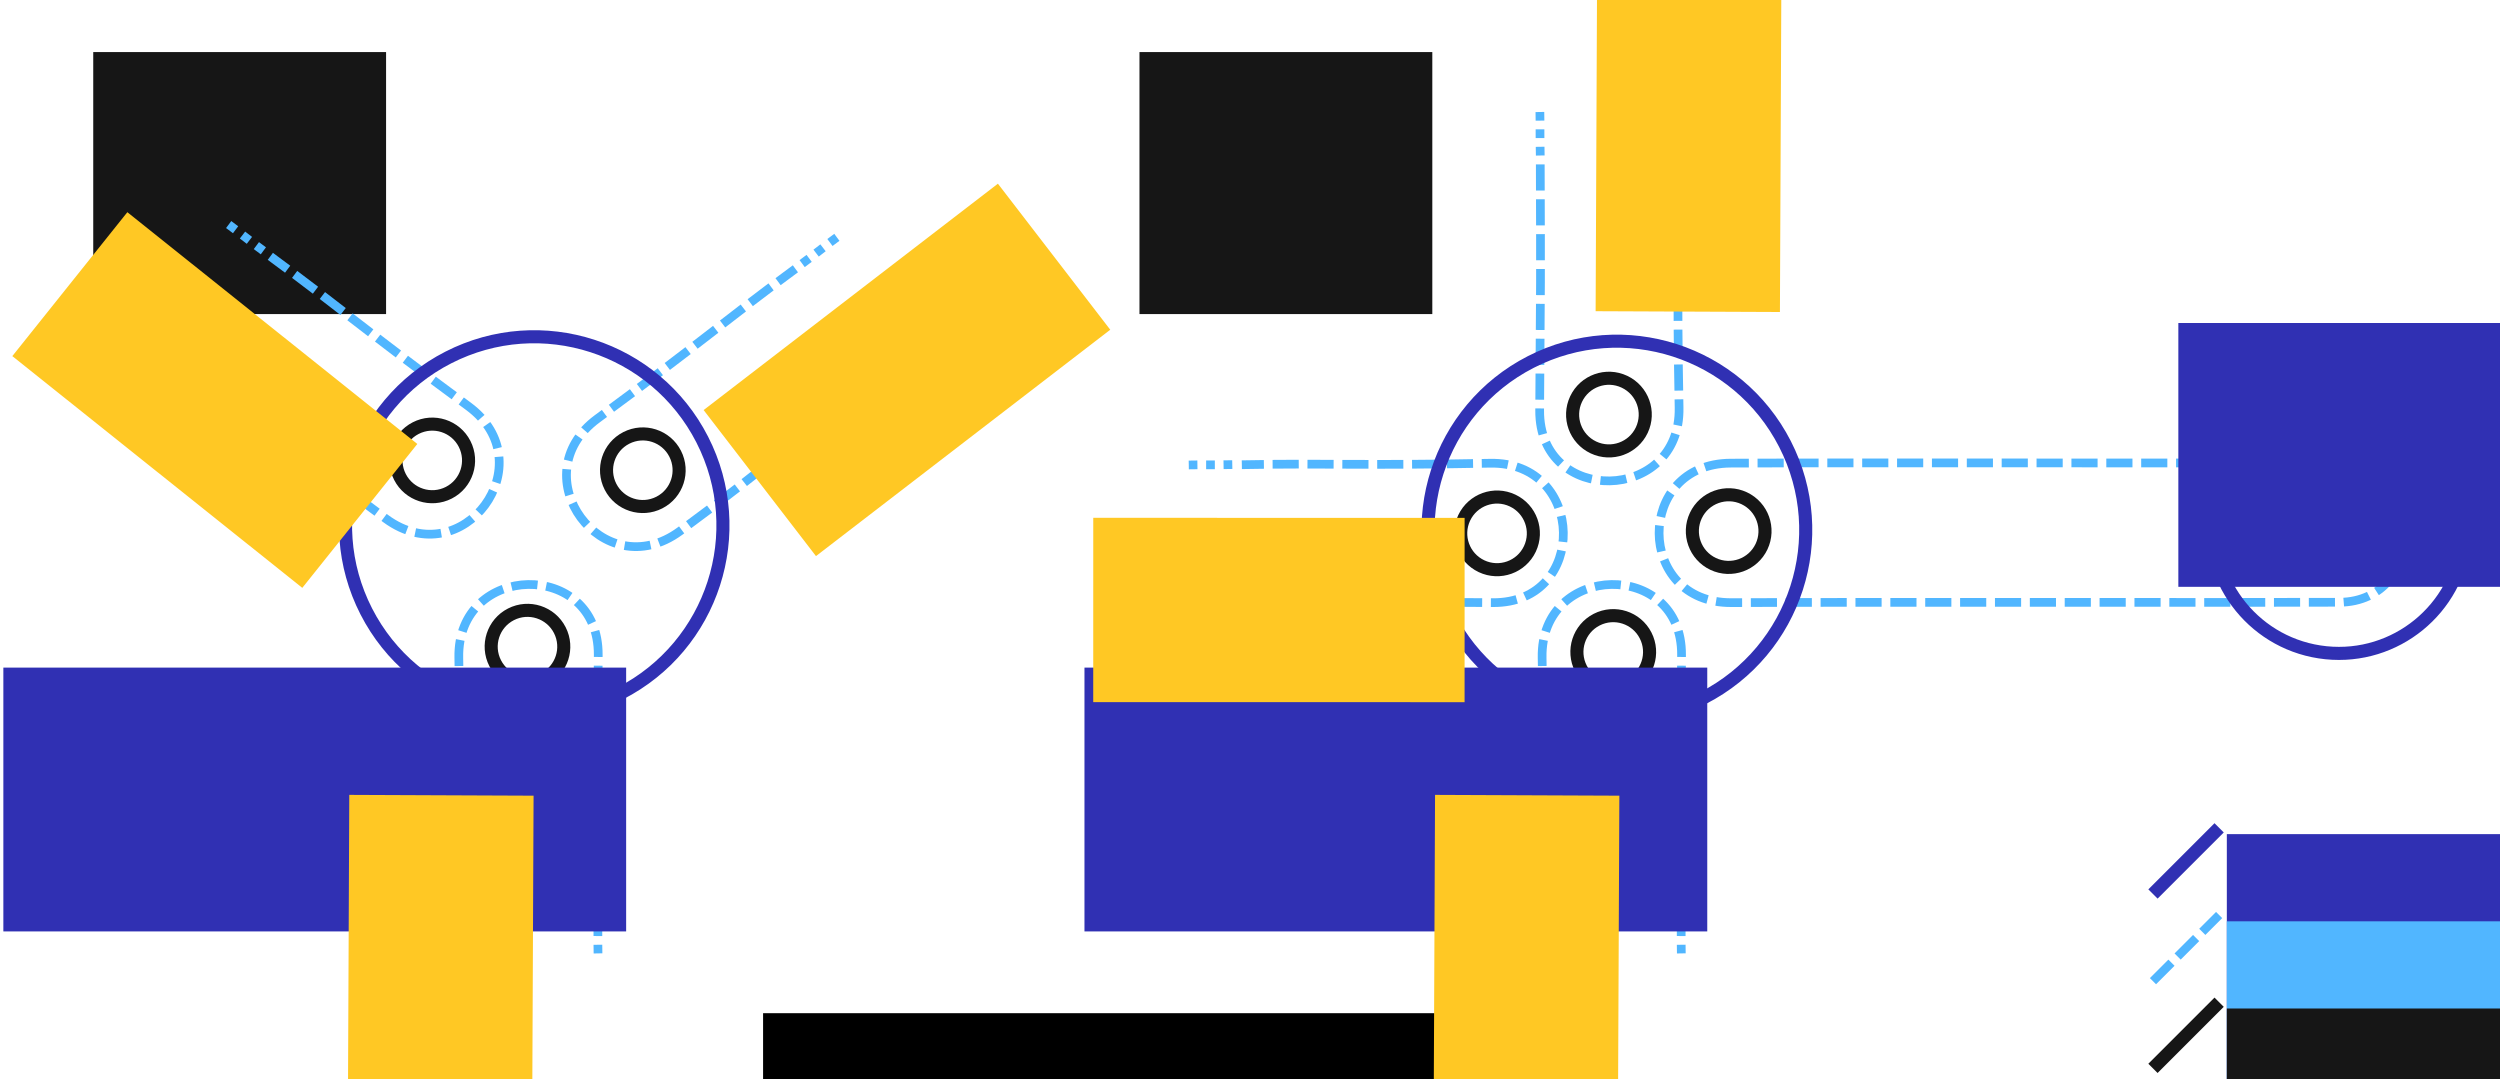 <?xml version="1.0" encoding="UTF-8" standalone="no"?>
<!-- Created with Inkscape (http://www.inkscape.org/) -->

<svg
   xmlns:dc="http://purl.org/dc/elements/1.1/"
   xmlns:cc="http://creativecommons.org/ns#"
   xmlns:rdf="http://www.w3.org/1999/02/22-rdf-syntax-ns#"
   xmlns:svg="http://www.w3.org/2000/svg"
   xmlns="http://www.w3.org/2000/svg"
   xmlns:xlink="http://www.w3.org/1999/xlink"
   xmlns:sodipodi="http://sodipodi.sourceforge.net/DTD/sodipodi-0.dtd"
   xmlns:inkscape="http://www.inkscape.org/namespaces/inkscape"
   width="286.742"
   height="123.788"
   id="svg2"
   version="1.1"
   inkscape:version="0.48.4 r9939"
   sodipodi:docname="add_new_node_node.svg"
   inkscape:export-filename="/home/lucas/Dropbox/HITS/genesis/doc/img/add_new_node_node.png"
   inkscape:export-xdpi="201.76855"
   inkscape:export-ydpi="201.76855">
  <defs
     id="defs4">
    <linearGradient
       gradientTransform="translate(-180.06,391.952)"
       y2="47.948"
       x2="362.668"
       y1="169.715"
       x1="85.564"
       gradientUnits="userSpaceOnUse"
       id="linearGradient3851"
       xlink:href="#linearGradient3792"
       inkscape:collect="always" />
    <linearGradient
       id="linearGradient3792">
      <stop
         style="stop-color:#ffee6f;stop-opacity:1;"
         offset="0"
         id="stop3794" />
      <stop
         style="stop-color:#ffee6f;stop-opacity:0;"
         offset="1"
         id="stop3796" />
    </linearGradient>
    <linearGradient
       inkscape:collect="always"
       xlink:href="#linearGradient3792"
       id="linearGradient3798"
       x1="85.564"
       y1="169.715"
       x2="362.668"
       y2="47.948"
       gradientUnits="userSpaceOnUse" />
  </defs>
  <sodipodi:namedview
     id="base"
     pagecolor="#ffffff"
     bordercolor="#666666"
     borderopacity="1.0"
     inkscape:pageopacity="0.0"
     inkscape:pageshadow="2"
     inkscape:zoom="2.8"
     inkscape:cx="139.06136"
     inkscape:cy="68.917432"
     inkscape:document-units="px"
     inkscape:current-layer="layer9"
     showgrid="false"
     inkscape:snap-bbox="true"
     inkscape:bbox-paths="true"
     inkscape:bbox-nodes="true"
     inkscape:snap-bbox-edge-midpoints="true"
     inkscape:snap-bbox-midpoints="true"
     inkscape:window-width="1869"
     inkscape:window-height="1056"
     inkscape:window-x="51"
     inkscape:window-y="37"
     inkscape:window-maximized="1"
     fit-margin-top="0.5"
     fit-margin-left="0.5"
     fit-margin-right="0.5"
     fit-margin-bottom="0.5"
     inkscape:snap-global="true">
    <inkscape:grid
       type="xygrid"
       id="grid2985"
       empspacing="5"
       visible="true"
       enabled="true"
       snapvisiblegridlinesonly="true"
       originx="-293.052px"
       originy="-505.833px" />
  </sodipodi:namedview>
  <g
     inkscape:groupmode="layer"
     id="layer4"
     inkscape:label="colors"
     style="display:none"
     transform="translate(-293.052,-422.742)">
    <g
       transform="matrix(0.201,0,0,0.201,320.488,582.325)"
       id="layer1-5"
       inkscape:label="Layer 1">
      <rect
         y="152.362"
         x="82.857"
         height="174.286"
         width="188.571"
         id="rect4123"
         style="fill:#ffc824;fill-opacity:1;stroke:none" />
      <rect
         style="fill:#161616;fill-opacity:1;stroke:none"
         id="rect4633"
         width="188.571"
         height="174.286"
         x="540"
         y="152.362" />
      <rect
         y="173.105"
         x="104.07"
         height="75.761"
         width="75.761"
         id="rect3894"
         style="fill:#ffdd77;fill-opacity:1;stroke:none" />
      <rect
         y="152.362"
         x="311.429"
         height="174.286"
         width="188.571"
         id="rect3758"
         style="fill:#3030b3;fill-opacity:1;stroke:none" />
      <rect
         style="fill:#51b6ff;fill-opacity:1;stroke:none"
         id="rect3920"
         width="75.761"
         height="75.761"
         x="337.513"
         y="173.105" />
    </g>
  </g>
  <g
     inkscape:label="main"
     inkscape:groupmode="layer"
     id="layer1"
     style="display:inline"
     transform="translate(-293.052,-422.742)">
    <g
       transform="matrix(-0.792,0.61,-0.61,-0.792,1164.643,592.53)"
       id="g4539"
       style="display:inline">
      <g
         transform="translate(0.142,0.109)"
         id="g4541">
        <path
           inkscape:transform-center-x="-18.632176"
           inkscape:transform-center-y="-25.232517"
           style="fill:none;stroke:#51b6ff;stroke-width:1;stroke-linecap:butt;stroke-linejoin:miter;stroke-miterlimit:4;stroke-opacity:1;stroke-dasharray:3, 1;stroke-dashoffset:0;marker-start:none"
           d="m 497.247,466.876 c -9.076,11.86 -7.163,9.371 -17.276,22.315 -6.772,8.668 6.321,18.359 12.863,9.516 8.921,-12.059 11.298,-14.633 17.245,-22.672"
           id="path4543"
           inkscape:connector-curvature="0"
           sodipodi:nodetypes="cssc" />
        <path
           sodipodi:nodetypes="cc"
           inkscape:connector-curvature="0"
           id="path4545"
           d="m 510.76,475.175 c 1.558,-2.116 1.974,-2.568 3.012,-3.979"
           style="fill:none;stroke:#51b6ff;stroke-width:1;stroke-linecap:butt;stroke-linejoin:miter;stroke-miterlimit:4;stroke-opacity:1;stroke-dasharray:1, 1;stroke-dashoffset:0;marker-start:none"
           inkscape:transform-center-y="-4.4328344"
           inkscape:transform-center-x="-3.2527106" />
        <path
           inkscape:transform-center-x="-3.2527106"
           inkscape:transform-center-y="-4.4328344"
           style="fill:none;stroke:#51b6ff;stroke-width:1;stroke-linecap:butt;stroke-linejoin:miter;stroke-miterlimit:4;stroke-opacity:1;stroke-dasharray:1, 1;stroke-dashoffset:0;marker-start:none"
           d="m 497.867,466.068 c 1.558,-2.116 1.974,-2.568 3.012,-3.979"
           id="path4547"
           inkscape:connector-curvature="0"
           sodipodi:nodetypes="cc" />
      </g>
    </g>
    <g
       transform="matrix(0.361,-0.932,0.932,0.361,-188.221,657.459)"
       id="g4452"
       inkscape:transform-center-x="-0.6835906"
       inkscape:transform-center-y="12.992762"
       style="stroke:#000000;stroke-width:1.5;stroke-miterlimit:4;stroke-opacity:1;stroke-dasharray:none" />
    <g
       id="g4918"
       transform="matrix(0.895,-0.445,-0.445,-0.895,329.135,1122.573)" />
    <flowRoot
       xml:space="preserve"
       id="flowRoot5000"
       style="font-size:10px;font-style:normal;font-variant:normal;font-weight:normal;font-stretch:normal;line-height:254%;letter-spacing:0px;word-spacing:0px;fill:#000000;fill-opacity:1;stroke:none;font-family:Ubuntu Mono;-inkscape-font-specification:Ubuntu Mono"><flowRegion
         id="flowRegion5002"><rect
           id="rect5004"
           width="86.621"
           height="41.416"
           x="380.575"
           y="538.952" /></flowRegion><flowPara
         id="flowPara5006" /></flowRoot>    <flowRoot
       transform="translate(-70.01,-117.309)"
       style="font-size:10px;font-style:normal;font-variant:normal;font-weight:normal;font-stretch:normal;line-height:254%;letter-spacing:0px;word-spacing:0px;fill:#161616;fill-opacity:1;stroke:none;display:inline;font-family:Open Sans;-inkscape-font-specification:Open Sans"
       id="flowRoot5097-1"
       xml:space="preserve"><flowRegion
         id="flowRegion5099-0"><rect
           style="font-style:normal;font-variant:normal;font-weight:normal;font-stretch:normal;fill:#161616;fill-opacity:1;font-family:Open Sans;-inkscape-font-specification:Open Sans"
           y="546.023"
           x="373.756"
           height="30.052"
           width="33.588"
           id="rect5101-4" /></flowRegion><flowPara
         style="line-height:100%;fill:#161616;fill-opacity:1"
         id="flowPara5103-2">Before</flowPara></flowRoot>    <g
       transform="matrix(0,-1,1,0,-27.915,962.27)"
       id="g4025">
      <g
         transform="matrix(0.61,0.792,-0.792,0.61,587.119,-181.162)"
         id="g4187">
        <path
           sodipodi:type="arc"
           style="color:#000000;fill:none;stroke:#161616;stroke-width:1.8;stroke-linecap:butt;stroke-linejoin:miter;stroke-miterlimit:4;stroke-opacity:1;stroke-dasharray:none;stroke-dashoffset:0;marker:none;visibility:visible;display:inline;overflow:visible;enable-background:accumulate"
           id="path4189"
           sodipodi:cx="235"
           sodipodi:cy="397.36218"
           sodipodi:rx="5"
           sodipodi:ry="5"
           d="m 240,397.362 c 0,2.761 -2.239,5 -5,5 -2.761,0 -5,-2.239 -5,-5 0,-2.761 2.239,-5 5,-5 2.761,0 5,2.239 5,5 z"
           transform="matrix(-0.742,0.38,-0.38,-0.742,811.481,700.078)" />
        <g
           transform="translate(0.142,0.109)"
           id="g4209">
          <path
             inkscape:transform-center-x="-18.632176"
             inkscape:transform-center-y="-25.232517"
             style="fill:none;stroke:#51b6ff;stroke-width:1;stroke-linecap:butt;stroke-linejoin:miter;stroke-miterlimit:4;stroke-opacity:1;stroke-dasharray:3, 1;stroke-dashoffset:0;marker-start:none"
             d="m 497.247,466.876 c -9.076,11.86 -7.163,9.371 -17.276,22.315 -6.772,8.668 6.321,18.359 12.863,9.516 8.921,-12.059 11.298,-14.633 17.245,-22.672"
             id="path4211"
             inkscape:connector-curvature="0"
             sodipodi:nodetypes="cssc" />
          <path
             sodipodi:nodetypes="cc"
             inkscape:connector-curvature="0"
             id="path4213"
             d="m 510.76,475.175 c 1.558,-2.116 1.974,-2.568 3.012,-3.979"
             style="fill:none;stroke:#51b6ff;stroke-width:1;stroke-linecap:butt;stroke-linejoin:miter;stroke-miterlimit:4;stroke-opacity:1;stroke-dasharray:1, 1;stroke-dashoffset:0;marker-start:none"
             inkscape:transform-center-y="-4.4328344"
             inkscape:transform-center-x="-3.2527106" />
          <path
             inkscape:transform-center-x="-3.2527106"
             inkscape:transform-center-y="-4.4328344"
             style="fill:none;stroke:#51b6ff;stroke-width:1;stroke-linecap:butt;stroke-linejoin:miter;stroke-miterlimit:4;stroke-opacity:1;stroke-dasharray:1, 1;stroke-dashoffset:0;marker-start:none"
             d="m 497.867,466.068 c 1.558,-2.116 1.974,-2.568 3.012,-3.979"
             id="path4215"
             inkscape:connector-curvature="0"
             sodipodi:nodetypes="cc" />
        </g>
      </g>
      <g
         id="g4167"
         transform="matrix(0.792,-0.61,0.61,0.792,-208.317,397.53)">
        <path
           transform="matrix(-0.742,0.38,-0.38,-0.742,811.481,700.078)"
           d="m 240,397.362 c 0,2.761 -2.239,5 -5,5 -2.761,0 -5,-2.239 -5,-5 0,-2.761 2.239,-5 5,-5 2.761,0 5,2.239 5,5 z"
           sodipodi:ry="5"
           sodipodi:rx="5"
           sodipodi:cy="397.36218"
           sodipodi:cx="235"
           id="path4039"
           style="color:#000000;fill:none;stroke:#161616;stroke-width:1.8;stroke-linecap:butt;stroke-linejoin:miter;stroke-miterlimit:4;stroke-opacity:1;stroke-dasharray:none;stroke-dashoffset:0;marker:none;visibility:visible;display:inline;overflow:visible;enable-background:accumulate"
           sodipodi:type="arc" />
        <g
           id="g4182"
           transform="translate(0.142,0.109)">
          <path
             sodipodi:nodetypes="cssc"
             inkscape:connector-curvature="0"
             id="path4027"
             d="m 497.247,466.876 c -9.076,11.86 -7.163,9.371 -17.276,22.315 -6.772,8.668 6.321,18.359 12.863,9.516 8.921,-12.059 11.298,-14.633 17.245,-22.672"
             style="fill:none;stroke:#51b6ff;stroke-width:1;stroke-linecap:butt;stroke-linejoin:miter;stroke-miterlimit:4;stroke-opacity:1;stroke-dasharray:3, 1;stroke-dashoffset:0;marker-start:none"
             inkscape:transform-center-y="-25.232517"
             inkscape:transform-center-x="-18.632176" />
          <path
             inkscape:transform-center-x="-3.2527106"
             inkscape:transform-center-y="-4.4328344"
             style="fill:none;stroke:#51b6ff;stroke-width:1;stroke-linecap:butt;stroke-linejoin:miter;stroke-miterlimit:4;stroke-opacity:1;stroke-dasharray:1, 1;stroke-dashoffset:0;marker-start:none"
             d="m 510.76,475.175 c 1.558,-2.116 1.974,-2.568 3.012,-3.979"
             id="path4107"
             inkscape:connector-curvature="0"
             sodipodi:nodetypes="cc" />
          <path
             sodipodi:nodetypes="cc"
             inkscape:connector-curvature="0"
             id="path4109"
             d="m 497.867,466.068 c 1.558,-2.116 1.974,-2.568 3.012,-3.979"
             style="fill:none;stroke:#51b6ff;stroke-width:1;stroke-linecap:butt;stroke-linejoin:miter;stroke-miterlimit:4;stroke-opacity:1;stroke-dasharray:1, 1;stroke-dashoffset:0;marker-start:none"
             inkscape:transform-center-y="-4.4328344"
             inkscape:transform-center-x="-3.2527106" />
        </g>
      </g>
      <path
         inkscape:transform-center-x="0.15481811"
         inkscape:transform-center-y="-30.511496"
         sodipodi:nodetypes="sssss"
         inkscape:connector-curvature="0"
         id="path4325"
         d="m 486.407,519.469 c -0.056,-11 -16.056,-10.918 -16,0.082 0.077,15 -0.007,59.751 0.044,69.75 0.051,10 16.056,10.561 16,-0.439 -0.071,-14 0.033,-54.393 -0.044,-69.393 z"
         style="fill:none;stroke:#51b6ff;stroke-width:1;stroke-linecap:butt;stroke-linejoin:miter;stroke-miterlimit:4;stroke-opacity:1;stroke-dasharray:3, 1;stroke-dashoffset:0;marker-start:none" />
      <path
         sodipodi:type="arc"
         style="color:#000000;fill:none;stroke:#161616;stroke-width:1.8;stroke-linecap:butt;stroke-linejoin:miter;stroke-miterlimit:4;stroke-opacity:1;stroke-dasharray:none;stroke-dashoffset:0;marker:none;visibility:visible;display:inline;overflow:visible;enable-background:accumulate"
         id="path4035"
         sodipodi:cx="235"
         sodipodi:cy="397.36218"
         sodipodi:rx="5"
         sodipodi:ry="5"
         d="m 240,397.362 c 0,2.761 -2.239,5 -5,5 -2.761,0 -5,-2.239 -5,-5 0,-2.761 2.239,-5 5,-5 2.761,0 5,2.239 5,5 z"
         transform="matrix(-0.742,0.38,-0.38,-0.742,790.115,711.544)" />
      <path
         sodipodi:type="arc"
         style="color:#000000;fill:none;stroke:#3030b3;stroke-width:1.731;stroke-linecap:butt;stroke-linejoin:miter;stroke-miterlimit:4;stroke-opacity:1;stroke-dasharray:none;stroke-dashoffset:0;marker:none;visibility:visible;display:inline;overflow:visible;enable-background:accumulate"
         id="path4059"
         sodipodi:cx="295"
         sodipodi:cy="427.36218"
         sodipodi:rx="25"
         sodipodi:ry="25"
         d="m 320,427.362 c 0,13.807 -11.193,25 -25,25 -13.807,0 -25,-11.193 -25,-25 0,-13.807 11.193,-25 25,-25 13.807,0 25,11.193 25,25 z"
         transform="matrix(-0.771,0.395,-0.395,-0.771,874.987,719.39)" />
      <g
         id="g4217"
         transform="matrix(-0.792,0.61,-0.61,-0.792,1165.283,614.385)">
        <path
           transform="matrix(-0.742,0.38,-0.38,-0.742,811.481,700.078)"
           d="m 240,397.362 c 0,2.761 -2.239,5 -5,5 -2.761,0 -5,-2.239 -5,-5 0,-2.761 2.239,-5 5,-5 2.761,0 5,2.239 5,5 z"
           sodipodi:ry="5"
           sodipodi:rx="5"
           sodipodi:cy="397.36218"
           sodipodi:cx="235"
           id="path4219"
           style="color:#000000;fill:none;stroke:#161616;stroke-width:1.8;stroke-linecap:butt;stroke-linejoin:miter;stroke-miterlimit:4;stroke-opacity:1;stroke-dasharray:none;stroke-dashoffset:0;marker:none;visibility:visible;display:inline;overflow:visible;enable-background:accumulate"
           sodipodi:type="arc" />
      </g>
      <g
         id="g4318"
         transform="matrix(-1,0,0,-1,913.054,1154.994)">
        <path
           transform="matrix(0.085,-0.829,-0.829,-0.085,743.577,794.886)"
           d="m 240,397.362 c 0,2.761 -2.239,5 -5,5 -2.761,0 -5,-2.239 -5,-5 0,-2.761 2.239,-5 5,-5 2.761,0 5,2.239 5,5 z"
           sodipodi:ry="5"
           sodipodi:rx="5"
           sodipodi:cy="397.36218"
           sodipodi:cx="235"
           id="path4308"
           style="color:#000000;fill:none;stroke:#161616;stroke-width:1.8;stroke-linecap:butt;stroke-linejoin:miter;stroke-miterlimit:4;stroke-opacity:1;stroke-dasharray:none;stroke-dashoffset:0;marker:none;visibility:visible;display:inline;overflow:visible;enable-background:accumulate"
           sodipodi:type="arc" />
        <path
           transform="matrix(0.059,-0.577,-0.577,-0.059,663.151,761.197)"
           d="m 320,427.362 c 0,13.807 -11.193,25 -25,25 -13.807,0 -25,-11.193 -25,-25 0,-13.807 11.193,-25 25,-25 13.807,0 25,11.193 25,25 z"
           sodipodi:ry="25"
           sodipodi:rx="25"
           sodipodi:cy="427.36218"
           sodipodi:cx="295"
           id="path4310"
           style="color:#000000;fill:none;stroke:#3030b3;stroke-width:2.587;stroke-linecap:butt;stroke-linejoin:miter;stroke-miterlimit:4;stroke-opacity:1;stroke-dasharray:none;stroke-dashoffset:0;marker:none;visibility:visible;display:inline;overflow:visible;enable-background:accumulate"
           sodipodi:type="arc" />
      </g>
      <g
         transform="matrix(-1,0.002,0.002,1,877.251,21.912)"
         id="g4327" />
      <g
         id="g4414"
         transform="matrix(-1,0,0,-1,838.313,892.057)" />
    </g>
    <flowRoot
       xml:space="preserve"
       id="flowRoot4129"
       style="font-size:10px;font-style:normal;font-variant:normal;font-weight:normal;font-stretch:normal;line-height:254%;letter-spacing:0px;word-spacing:0px;fill:#161616;fill-opacity:1;stroke:none;display:inline;font-family:Open Sans;-inkscape-font-specification:Open Sans"
       transform="translate(49.99,-117.309)"><flowRegion
         id="flowRegion4131"><rect
           id="rect4133"
           width="33.588"
           height="30.052"
           x="373.756"
           y="546.023"
           style="font-style:normal;font-variant:normal;font-weight:normal;font-stretch:normal;fill:#161616;fill-opacity:1;font-family:Open Sans;-inkscape-font-specification:Open Sans" /></flowRegion><flowPara
         id="flowPara4135"
         style="line-height:100%;fill:#161616;fill-opacity:1">After</flowPara></flowRoot>    <g
       id="g4644"
       transform="translate(-6,0)">
      <g
         transform="matrix(-0.792,0.61,-0.61,-0.792,1046.391,592.53)"
         id="g4378"
         style="display:inline">
        <g
           transform="translate(0.142,0.109)"
           id="g4400">
          <path
             inkscape:transform-center-x="-18.632176"
             inkscape:transform-center-y="-25.232517"
             style="fill:none;stroke:#51b6ff;stroke-width:1;stroke-linecap:butt;stroke-linejoin:miter;stroke-miterlimit:4;stroke-opacity:1;stroke-dasharray:3, 1;stroke-dashoffset:0;marker-start:none"
             d="m 497.247,466.876 c -9.076,11.86 -7.163,9.371 -17.276,22.315 -6.772,8.668 6.321,18.359 12.863,9.516 8.921,-12.059 11.298,-14.633 17.245,-22.672"
             id="path4402"
             inkscape:connector-curvature="0"
             sodipodi:nodetypes="cssc" />
          <path
             sodipodi:nodetypes="cc"
             inkscape:connector-curvature="0"
             id="path4404"
             d="m 510.76,475.175 c 1.558,-2.116 1.974,-2.568 3.012,-3.979"
             style="fill:none;stroke:#51b6ff;stroke-width:1;stroke-linecap:butt;stroke-linejoin:miter;stroke-miterlimit:4;stroke-opacity:1;stroke-dasharray:1, 1;stroke-dashoffset:0;marker-start:none"
             inkscape:transform-center-y="-4.4328344"
             inkscape:transform-center-x="-3.2527106" />
          <path
             inkscape:transform-center-x="-3.2527106"
             inkscape:transform-center-y="-4.4328344"
             style="fill:none;stroke:#51b6ff;stroke-width:1;stroke-linecap:butt;stroke-linejoin:miter;stroke-miterlimit:4;stroke-opacity:1;stroke-dasharray:1, 1;stroke-dashoffset:0;marker-start:none"
             d="m 497.867,466.068 c 1.558,-2.116 1.974,-2.568 3.012,-3.979"
             id="path4406"
             inkscape:connector-curvature="0"
             sodipodi:nodetypes="cc" />
        </g>
      </g>
      <g
         transform="matrix(0,-1,1,0,-145.915,962.27)"
         id="g3959">
        <path
           sodipodi:nodetypes="cssc"
           inkscape:connector-curvature="0"
           id="path4958"
           d="m 497.273,466.845 c -8.3,11.274 -8.331,10.275 -17.224,22.355 -6.521,8.858 6.363,18.344 12.885,9.486 8.893,-12.08 11.264,-14.659 17.192,-22.712"
           style="fill:none;stroke:#51b6ff;stroke-width:1;stroke-linecap:butt;stroke-linejoin:miter;stroke-miterlimit:4;stroke-opacity:1;stroke-dasharray:3, 1;stroke-dashoffset:0;marker-start:none"
           inkscape:transform-center-y="-25.299858"
           inkscape:transform-center-x="-18.564446" />
        <path
           inkscape:transform-center-x="-18.564446"
           inkscape:transform-center-y="25.299859"
           style="fill:none;stroke:#51b6ff;stroke-width:1;stroke-linecap:butt;stroke-linejoin:miter;stroke-miterlimit:4;stroke-opacity:1;stroke-dasharray:3, 1;stroke-dashoffset:0;marker-start:none"
           d="m 495.844,545.325 c -8.3,-11.274 -8.331,-10.275 -17.224,-22.355 -6.521,-8.858 6.363,-18.344 12.885,-9.486 8.893,12.08 11.264,14.659 17.192,22.712"
           id="path4980"
           inkscape:connector-curvature="0"
           sodipodi:nodetypes="cssc" />
        <g
           id="g4389"
           transform="matrix(-0.89,0.455,-0.455,-0.89,936.095,752.282)">
          <path
             transform="matrix(0.833,0,0,0.833,111.167,103.227)"
             d="m 240,397.362 c 0,2.761 -2.239,5 -5,5 -2.761,0 -5,-2.239 -5,-5 0,-2.761 2.239,-5 5,-5 2.761,0 5,2.239 5,5 z"
             sodipodi:ry="5"
             sodipodi:rx="5"
             sodipodi:cy="397.36218"
             sodipodi:cx="235"
             id="path2987"
             style="color:#000000;fill:none;stroke:#161616;stroke-width:1.8;stroke-linecap:butt;stroke-linejoin:miter;stroke-miterlimit:4;stroke-opacity:1;stroke-dasharray:none;stroke-dashoffset:0;marker:none;visibility:visible;display:inline;overflow:visible;enable-background:accumulate"
             sodipodi:type="arc" />
          <path
             transform="matrix(0.833,0,0,0.833,99.167,82.227)"
             d="m 240,397.362 c 0,2.761 -2.239,5 -5,5 -2.761,0 -5,-2.239 -5,-5 0,-2.761 2.239,-5 5,-5 2.761,0 5,2.239 5,5 z"
             sodipodi:ry="5"
             sodipodi:rx="5"
             sodipodi:cy="397.36218"
             sodipodi:cx="235"
             id="path2987-3"
             style="color:#000000;fill:none;stroke:#161616;stroke-width:1.8;stroke-linecap:butt;stroke-linejoin:miter;stroke-miterlimit:4;stroke-opacity:1;stroke-dasharray:none;stroke-dashoffset:0;marker:none;visibility:visible;display:inline;overflow:visible;enable-background:accumulate"
             sodipodi:type="arc" />
          <path
             transform="matrix(0.833,0,0,0.833,87.167,103.227)"
             d="m 240,397.362 c 0,2.761 -2.239,5 -5,5 -2.761,0 -5,-2.239 -5,-5 0,-2.761 2.239,-5 5,-5 2.761,0 5,2.239 5,5 z"
             sodipodi:ry="5"
             sodipodi:rx="5"
             sodipodi:cy="397.36218"
             sodipodi:cx="235"
             id="path2987-6"
             style="color:#000000;fill:none;stroke:#161616;stroke-width:1.8;stroke-linecap:butt;stroke-linejoin:miter;stroke-miterlimit:4;stroke-opacity:1;stroke-dasharray:none;stroke-dashoffset:0;marker:none;visibility:visible;display:inline;overflow:visible;enable-background:accumulate"
             sodipodi:type="arc" />
          <path
             transform="matrix(0.866,0,0,0.866,39.424,57.112)"
             d="m 320,427.362 c 0,13.807 -11.193,25 -25,25 -13.807,0 -25,-11.193 -25,-25 0,-13.807 11.193,-25 25,-25 13.807,0 25,11.193 25,25 z"
             sodipodi:ry="25"
             sodipodi:rx="25"
             sodipodi:cy="427.36218"
             sodipodi:cx="295"
             id="path4293"
             style="color:#000000;fill:none;stroke:#3030b3;stroke-width:1.731;stroke-linecap:butt;stroke-linejoin:miter;stroke-miterlimit:4;stroke-opacity:1;stroke-dasharray:none;stroke-dashoffset:0;marker:none;visibility:visible;display:inline;overflow:visible;enable-background:accumulate"
             sodipodi:type="arc" />
        </g>
        <path
           sodipodi:nodetypes="cc"
           inkscape:connector-curvature="0"
           id="path3909"
           d="m 509.296,536.972 c 1.558,2.116 1.974,2.568 3.012,3.979"
           style="fill:none;stroke:#51b6ff;stroke-width:1;stroke-linecap:butt;stroke-linejoin:miter;stroke-miterlimit:4;stroke-opacity:1;stroke-dasharray:1, 1;stroke-dashoffset:0;marker-start:none"
           inkscape:transform-center-y="4.4328344"
           inkscape:transform-center-x="-3.2527106" />
        <path
           inkscape:transform-center-x="-3.2527106"
           inkscape:transform-center-y="4.4328344"
           style="fill:none;stroke:#51b6ff;stroke-width:1;stroke-linecap:butt;stroke-linejoin:miter;stroke-miterlimit:4;stroke-opacity:1;stroke-dasharray:1, 1;stroke-dashoffset:0;marker-start:none"
           d="m 496.501,546.214 c 1.558,2.116 1.974,2.568 3.012,3.979"
           id="path3911"
           inkscape:connector-curvature="0"
           sodipodi:nodetypes="cc" />
        <path
           inkscape:transform-center-x="-3.2527106"
           inkscape:transform-center-y="-4.4328344"
           style="fill:none;stroke:#51b6ff;stroke-width:1;stroke-linecap:butt;stroke-linejoin:miter;stroke-miterlimit:4;stroke-opacity:1;stroke-dasharray:1, 1;stroke-dashoffset:0;marker-start:none"
           d="m 510.76,475.175 c 1.558,-2.116 1.974,-2.568 3.012,-3.979"
           id="path3913"
           inkscape:connector-curvature="0"
           sodipodi:nodetypes="cc" />
        <path
           sodipodi:nodetypes="cc"
           inkscape:connector-curvature="0"
           id="path3915"
           d="m 497.867,466.068 c 1.558,-2.116 1.974,-2.568 3.012,-3.979"
           style="fill:none;stroke:#51b6ff;stroke-width:1;stroke-linecap:butt;stroke-linejoin:miter;stroke-miterlimit:4;stroke-opacity:1;stroke-dasharray:1, 1;stroke-dashoffset:0;marker-start:none"
           inkscape:transform-center-y="-4.4328344"
           inkscape:transform-center-x="-3.2527106" />
      </g>
    </g>
  </g>
  <g
     inkscape:groupmode="layer"
     id="layer9"
     inkscape:label="legend"
     style="display:inline"
     transform="translate(9.081,-0.799)">
    <path
       style="fill:none;stroke:#3030b3;stroke-width:1.5;stroke-linecap:butt;stroke-linejoin:miter;stroke-miterlimit:4;stroke-opacity:1;stroke-dasharray:none;stroke-dashoffset:0;display:inline"
       d="m 237.857,103.337 7.589,-7.589"
       id="path3959"
       inkscape:connector-curvature="0" />
    <path
       style="fill:none;stroke:#51b6ff;stroke-width:1;stroke-linecap:butt;stroke-linejoin:miter;stroke-miterlimit:4;stroke-opacity:1;stroke-dasharray:3, 1;stroke-dashoffset:0;display:inline"
       d="m 237.857,113.337 7.589,-7.589"
       id="path3955"
       inkscape:connector-curvature="0" />
    <path
       inkscape:connector-curvature="0"
       id="path3961"
       d="m 237.857,123.337 7.589,-7.589"
       style="fill:none;stroke:#161616;stroke-width:1.5;stroke-linecap:butt;stroke-linejoin:miter;stroke-miterlimit:4;stroke-opacity:1;stroke-dasharray:none;stroke-dashoffset:0;display:inline" />
    <flowRoot
       transform="translate(-127.427,-449.552)"
       style="font-size:10px;font-style:normal;font-variant:normal;font-weight:normal;font-stretch:normal;line-height:254%;letter-spacing:0px;word-spacing:0px;fill:#3030b3;fill-opacity:1;stroke:none;display:inline;font-family:Open Sans;-inkscape-font-specification:Open Sans"
       id="flowRoot5016"
       xml:space="preserve"><flowRegion
         id="flowRegion5018"><rect
           style="font-style:normal;font-variant:normal;font-weight:normal;font-stretch:normal;fill:#3030b3;fill-opacity:1;font-family:Open Sans;-inkscape-font-specification:Open Sans"
           y="546.023"
           x="373.756"
           height="30.259"
           width="71.432"
           id="rect5020" /></flowRegion><flowPara
         style="font-size:8px;line-height:100%;fill:#3030b3;fill-opacity:1"
         id="flowPara5022">Node</flowPara></flowRoot>    <flowRoot
       xml:space="preserve"
       id="flowRoot3976"
       style="font-size:10px;font-style:normal;font-variant:normal;font-weight:normal;font-stretch:normal;line-height:254%;letter-spacing:0px;word-spacing:0px;fill:#51b6ff;fill-opacity:1;stroke:none;display:inline;font-family:Open Sans;-inkscape-font-specification:Open Sans"
       transform="translate(-127.427,-439.552)"><flowRegion
         id="flowRegion3978"><rect
           id="rect3980"
           width="71.432"
           height="30.259"
           x="373.756"
           y="546.023"
           style="font-style:normal;font-variant:normal;font-weight:normal;font-stretch:normal;fill:#51b6ff;fill-opacity:1;font-family:Open Sans;-inkscape-font-specification:Open Sans" /></flowRegion><flowPara
         id="flowPara3982"
         style="font-size:8px;line-height:100%;fill:#51b6ff;fill-opacity:1">Edge</flowPara></flowRoot>    <flowRoot
       transform="translate(-127.427,-429.552)"
       style="font-size:10px;font-style:normal;font-variant:normal;font-weight:normal;font-stretch:normal;line-height:254%;letter-spacing:0px;word-spacing:0px;fill:#161616;fill-opacity:1;stroke:none;display:inline;font-family:Open Sans;-inkscape-font-specification:Open Sans"
       id="flowRoot3984"
       xml:space="preserve"><flowRegion
         id="flowRegion3986"><rect
           style="font-style:normal;font-variant:normal;font-weight:normal;font-stretch:normal;fill:#161616;fill-opacity:1;font-family:Open Sans;-inkscape-font-specification:Open Sans"
           y="546.023"
           x="373.756"
           height="30.259"
           width="71.432"
           id="rect3988" /></flowRegion><flowPara
         style="font-size:8px;line-height:100%;fill:#161616;fill-opacity:1"
         id="flowPara3990">Link</flowPara></flowRoot>    <flowRoot
       xml:space="preserve"
       id="flowRoot3852"
       style="font-size:10px;font-style:normal;font-variant:normal;font-weight:normal;font-stretch:normal;line-height:254%;letter-spacing:0px;word-spacing:0px;fill:#3030b3;fill-opacity:1;stroke:none;display:inline;font-family:Open Sans;-inkscape-font-specification:Open Sans"
       transform="translate(-132.988,-508.176)"><flowRegion
         id="flowRegion3854"><rect
           id="rect3856"
           width="71.432"
           height="30.259"
           x="373.756"
           y="546.023"
           style="font-style:normal;font-variant:normal;font-weight:normal;font-stretch:normal;fill:#3030b3;fill-opacity:1;font-family:Open Sans;-inkscape-font-specification:Open Sans" /></flowRegion><flowPara
         id="flowPara3858"
         style="font-size:8px;line-height:100%;fill:#3030b3;fill-opacity:1">new node</flowPara></flowRoot>    <flowRoot
       xml:space="preserve"
       id="flowRoot3852-3"
       style="font-size:10px;font-style:normal;font-variant:normal;font-weight:normal;font-stretch:normal;line-height:254%;letter-spacing:0px;word-spacing:0px;fill:#3030b3;fill-opacity:1;stroke:none;display:inline;font-family:Open Sans;-inkscape-font-specification:Open Sans"
       transform="translate(-382.452,-468.652)"><flowRegion
         id="flowRegion3854-6"><rect
           id="rect3856-7"
           width="71.432"
           height="30.259"
           x="373.756"
           y="546.023"
           style="font-style:normal;font-variant:normal;font-weight:normal;font-stretch:normal;fill:#3030b3;fill-opacity:1;font-family:Open Sans;-inkscape-font-specification:Open Sans" /></flowRegion><flowPara
         id="flowPara3858-5"
         style="font-size:8px;line-height:100%;fill:#3030b3;fill-opacity:1">target_node</flowPara></flowRoot>    <flowRoot
       transform="translate(-258.452,-468.652)"
       style="font-size:10px;font-style:normal;font-variant:normal;font-weight:normal;font-stretch:normal;line-height:254%;letter-spacing:0px;word-spacing:0px;fill:#3030b3;fill-opacity:1;stroke:none;display:inline;font-family:Open Sans;-inkscape-font-specification:Open Sans"
       id="flowRoot3225"
       xml:space="preserve"><flowRegion
         id="flowRegion3227"><rect
           style="font-style:normal;font-variant:normal;font-weight:normal;font-stretch:normal;fill:#3030b3;fill-opacity:1;font-family:Open Sans;-inkscape-font-specification:Open Sans"
           y="546.023"
           x="373.756"
           height="30.259"
           width="71.432"
           id="rect3229" /></flowRegion><flowPara
         style="font-size:8px;line-height:100%;fill:#3030b3;fill-opacity:1"
         id="flowPara3231">target_node</flowPara></flowRoot>  </g>
  <g
     inkscape:groupmode="layer"
     id="layer7"
     inkscape:label="simple"
     style="display:inline"
     transform="translate(9.081,-0.799)">
    <flowRoot
       xml:space="preserve"
       id="flowRoot4549-3"
       style="font-size:10px;font-style:normal;font-variant:normal;font-weight:normal;font-stretch:normal;line-height:254%;letter-spacing:0px;word-spacing:0px;fill:#ffc824;fill-opacity:1;stroke:none;display:inline;font-family:Open Sans;-inkscape-font-specification:Open Sans"
       transform="matrix(-0.003,0.689,-0.689,-0.003,429.45,-163.819)"><flowRegion
         id="flowRegion4551-6"><rect
           id="rect4553-7"
           width="61.819"
           height="30.68"
           x="373.756"
           y="546.023"
           style="font-style:normal;font-variant:normal;font-weight:normal;font-stretch:normal;fill:#ffc824;fill-opacity:1;font-family:Open Sans;-inkscape-font-specification:Open Sans" /></flowRegion><flowPara
         id="flowPara4555-5"
         style="font-size:11.614px;line-height:100%;fill:#ffc824;fill-opacity:1">to root</flowPara></flowRoot>    <flowRoot
       transform="matrix(-0.003,0.689,-0.689,-0.003,553.985,-163.819)"
       style="font-size:10px;font-style:normal;font-variant:normal;font-weight:normal;font-stretch:normal;line-height:254%;letter-spacing:0px;word-spacing:0px;fill:#ffc824;fill-opacity:1;stroke:none;display:inline;font-family:Open Sans;-inkscape-font-specification:Open Sans"
       id="flowRoot3690"
       xml:space="preserve"><flowRegion
         id="flowRegion3692"><rect
           style="font-style:normal;font-variant:normal;font-weight:normal;font-stretch:normal;fill:#ffc824;fill-opacity:1;font-family:Open Sans;-inkscape-font-specification:Open Sans"
           y="546.023"
           x="373.756"
           height="30.68"
           width="61.819"
           id="rect3694" /></flowRegion><flowPara
         style="font-size:11.614px;line-height:100%;fill:#ffc824;fill-opacity:1"
         id="flowPara3696">to root</flowPara></flowRoot>    <flowRoot
       transform="matrix(0.538,0.43,-0.43,0.538,39.234,-429.339)"
       style="font-size:10px;font-style:normal;font-variant:normal;font-weight:normal;font-stretch:normal;line-height:254%;letter-spacing:0px;word-spacing:0px;fill:#ffc824;fill-opacity:1;stroke:none;display:inline;font-family:Open Sans;-inkscape-font-specification:Open Sans"
       id="flowRoot3698"
       xml:space="preserve"><flowRegion
         id="flowRegion3700"><rect
           style="font-style:normal;font-variant:normal;font-weight:normal;font-stretch:normal;fill:#ffc824;fill-opacity:1;font-family:Open Sans;-inkscape-font-specification:Open Sans"
           y="546.023"
           x="373.756"
           height="30.68"
           width="61.819"
           id="rect3702" /></flowRegion><flowPara
         style="font-size:11.614px;line-height:100%;fill:#ffc824;fill-opacity:1"
         id="flowPara3704">subtree A</flowPara></flowRoot>    <flowRoot
       xml:space="preserve"
       id="flowRoot3706"
       style="font-size:10px;font-style:normal;font-variant:normal;font-weight:normal;font-stretch:normal;line-height:254%;letter-spacing:0px;word-spacing:0px;fill:#ffc824;fill-opacity:1;stroke:none;display:inline;font-family:Open Sans;-inkscape-font-specification:Open Sans"
       transform="matrix(0.546,-0.42,0.42,0.546,-361.778,-93.32)"><flowRegion
         id="flowRegion3708"><rect
           id="rect3710"
           width="61.819"
           height="30.68"
           x="373.756"
           y="546.023"
           style="font-style:normal;font-variant:normal;font-weight:normal;font-stretch:normal;fill:#ffc824;fill-opacity:1;font-family:Open Sans;-inkscape-font-specification:Open Sans" /></flowRegion><flowPara
         id="flowPara3712"
         style="font-size:11.614px;line-height:100%;fill:#ffc824;fill-opacity:1">subtree B</flowPara></flowRoot>    <flowRoot
       xml:space="preserve"
       id="flowRoot3714"
       style="font-size:10px;font-style:normal;font-variant:normal;font-weight:normal;font-stretch:normal;line-height:254%;letter-spacing:0px;word-spacing:0px;fill:#ffc824;fill-opacity:1;stroke:none;display:inline;font-family:Open Sans;-inkscape-font-specification:Open Sans"
       transform="matrix(0.689,1.1678787e-4,-1.1678787e-4,0.689,-141.142,-316.063)"><flowRegion
         id="flowRegion3716"><rect
           id="rect3718"
           width="61.819"
           height="30.68"
           x="373.756"
           y="546.023"
           style="font-style:normal;font-variant:normal;font-weight:normal;font-stretch:normal;fill:#ffc824;fill-opacity:1;font-family:Open Sans;-inkscape-font-specification:Open Sans" /></flowRegion><flowPara
         id="flowPara3720"
         style="font-size:11.614px;line-height:100%;fill:#ffc824;fill-opacity:1">subtree A</flowPara></flowRoot>    <flowRoot
       transform="matrix(0.003,-0.689,0.689,0.003,-203.399,292.373)"
       style="font-size:10px;font-style:normal;font-variant:normal;font-weight:normal;font-stretch:normal;line-height:254%;letter-spacing:0px;word-spacing:0px;fill:#ffc824;fill-opacity:1;stroke:none;display:inline;font-family:Open Sans;-inkscape-font-specification:Open Sans"
       id="flowRoot3722"
       xml:space="preserve"><flowRegion
         id="flowRegion3724"><rect
           style="font-style:normal;font-variant:normal;font-weight:normal;font-stretch:normal;fill:#ffc824;fill-opacity:1;font-family:Open Sans;-inkscape-font-specification:Open Sans"
           y="546.023"
           x="373.756"
           height="30.68"
           width="61.819"
           id="rect3726" /></flowRegion><flowPara
         style="font-size:11.614px;line-height:100%;fill:#ffc824;fill-opacity:1"
         id="flowPara3728">subtree B</flowPara></flowRoot>  </g>
  <g
     inkscape:groupmode="layer"
     id="layer6"
     inkscape:label="connections"
     style="display:none"
     transform="translate(9.081,-0.799)">
    <g
       style="display:inline"
       id="g4960"
       transform="matrix(0.593,-0.805,0.805,0.593,-646.097,45.522)"
       inkscape:transform-center-x="-18.703148"
       inkscape:transform-center-y="-25.38416">
      <g
         id="g4962"
         style="stroke-width:1;stroke-miterlimit:4;stroke-dasharray:none">
        <path
           inkscape:connector-curvature="0"
           id="path4964"
           d="m 402.913,517.21 0,31.308"
           style="fill:none;stroke:#ffc824;stroke-width:1;stroke-linecap:butt;stroke-linejoin:miter;stroke-miterlimit:4;stroke-opacity:1;stroke-dasharray:none"
           sodipodi:nodetypes="cc" />
      </g>
      <g
         id="g4968"
         transform="matrix(1,0,0,-1,-5.911,1053.617)">
        <path
           style="fill:none;stroke:#ffc824;stroke-width:1;stroke-linecap:butt;stroke-linejoin:miter;stroke-miterlimit:4;stroke-opacity:1;stroke-dasharray:none"
           d="m 403.122,500.824 -0.167,31.584"
           id="path4970"
           inkscape:connector-curvature="0"
           sodipodi:nodetypes="cc" />
        <path
           inkscape:connector-curvature="0"
           id="path4972"
           d="m 406.878,506.362 4,-0.033 -2.049,-5.983 -1.951,6.016"
           style="fill:#ffc824;fill-opacity:1;stroke:none"
           inkscape:transform-center-x="-0.64597675"
           inkscape:transform-center-y="2.3266951" />
      </g>
      <g
         style="stroke-width:2.184;stroke-miterlimit:4;stroke-dasharray:none"
         id="g4974"
         transform="matrix(0.458,0,0,0.458,218.489,272.088)">
        <path
           style="fill:none;stroke:#ffc824;stroke-width:2.184;stroke-linecap:butt;stroke-linejoin:miter;stroke-miterlimit:4;stroke-opacity:1;stroke-dasharray:2.184, 2.184;stroke-dashoffset:0"
           d="m 402.965,521.327 0,31.308"
           id="path4976"
           inkscape:connector-curvature="0" />
        <path
           inkscape:connector-curvature="0"
           id="path4978"
           d="m 390.005,522.415 0,31.308"
           style="fill:none;stroke:#ffc824;stroke-width:2.184;stroke-linecap:butt;stroke-linejoin:miter;stroke-miterlimit:4;stroke-opacity:1;stroke-dasharray:2.184, 2.184;stroke-dashoffset:0" />
      </g>
    </g>
    <g
       style="stroke:#ffc824;stroke-width:1;stroke-miterlimit:4;stroke-opacity:1;stroke-dasharray:none;display:inline"
       transform="matrix(0.541,0.841,-0.841,0.541,251.793,-417.872)"
       inkscape:transform-center-y="-5.3415483"
       inkscape:transform-center-x="10.724434"
       id="g4263">
      <path
         inkscape:connector-curvature="0"
         id="path4253"
         d="m 283.842,416.075 2.402,3.198 3.596,-5.202 -5.999,2.004"
         style="fill:#ffc824;fill-opacity:1;stroke:none"
         inkscape:transform-center-x="-1.79824"
         inkscape:transform-center-y="-1.002035" />
      <path
         sodipodi:open="true"
         transform="matrix(1.111,0,0,1.111,-30,-44.707)"
         d="m 280.007,424.454 c 0.116,-3.563 1.749,-6.907 4.486,-9.19"
         sodipodi:ry="12.5"
         sodipodi:rx="12.5"
         sodipodi:cy="424.86218"
         sodipodi:cx="292.5"
         id="path4261"
         style="color:#000000;fill:none;stroke:#ffc824;stroke-width:0.9;stroke-miterlimit:4;stroke-opacity:1;stroke-dasharray:none;marker:none;visibility:visible;display:inline;overflow:visible;enable-background:accumulate"
         sodipodi:type="arc"
         sodipodi:start="3.1742588"
         sodipodi:end="4.0171216" />
    </g>
    <g
       style="stroke:#000000;stroke-width:1;stroke-miterlimit:4;stroke-opacity:1;stroke-dasharray:none;display:inline"
       transform="matrix(-1,0.031,-0.031,-1,360.396,479.372)"
       id="g4267"
       inkscape:transform-center-x="-10.100877"
       inkscape:transform-center-y="-6.2273747">
      <path
         inkscape:transform-center-y="-1.002035"
         inkscape:transform-center-x="-1.79824"
         style="fill:#ffc824;fill-opacity:1;stroke:none"
         d="m 283.842,416.075 2.402,3.198 3.596,-5.202 -5.999,2.004"
         id="path4269"
         inkscape:connector-curvature="0" />
      <path
         sodipodi:end="4.0171216"
         sodipodi:start="3.1742588"
         sodipodi:type="arc"
         style="color:#000000;fill:none;stroke:#ffc824;stroke-width:0.9;stroke-miterlimit:4;stroke-opacity:1;stroke-dasharray:none;marker:none;visibility:visible;display:inline;overflow:visible;enable-background:accumulate"
         id="path4271"
         sodipodi:cx="292.5"
         sodipodi:cy="424.86218"
         sodipodi:rx="12.5"
         sodipodi:ry="12.5"
         d="m 280.007,424.454 c 0.116,-3.563 1.749,-6.907 4.486,-9.19"
         transform="matrix(1.111,0,0,1.111,-30,-44.707)"
         sodipodi:open="true" />
    </g>
    <g
       style="stroke:#000000;stroke-width:1;stroke-miterlimit:4;stroke-opacity:1;stroke-dasharray:none;display:inline"
       inkscape:transform-center-y="12.992762"
       inkscape:transform-center-x="-0.6835906"
       id="g4273"
       transform="matrix(0.445,-0.896,0.896,0.445,-461.87,135.537)">
      <path
         inkscape:connector-curvature="0"
         id="path4275"
         d="m 283.842,416.075 2.402,3.198 3.596,-5.202 -5.999,2.004"
         style="fill:#ffc824;fill-opacity:1;stroke:none"
         inkscape:transform-center-x="-1.79824"
         inkscape:transform-center-y="-1.002035" />
      <path
         sodipodi:open="true"
         transform="matrix(1.111,0,0,1.111,-30,-44.707)"
         d="m 280.007,424.454 c 0.116,-3.563 1.749,-6.907 4.486,-9.19"
         sodipodi:ry="12.5"
         sodipodi:rx="12.5"
         sodipodi:cy="424.86218"
         sodipodi:cx="292.5"
         id="path4277"
         style="color:#000000;fill:none;stroke:#ffc824;stroke-width:0.9;stroke-miterlimit:4;stroke-opacity:1;stroke-dasharray:none;marker:none;visibility:visible;display:inline;overflow:visible;enable-background:accumulate"
         sodipodi:type="arc"
         sodipodi:start="3.1742588"
         sodipodi:end="4.0171216" />
    </g>
    <g
       style="display:inline"
       inkscape:transform-center-y="25.384158"
       inkscape:transform-center-x="-18.703148"
       transform="matrix(-0.593,-0.805,-0.805,0.593,750.8,45.775)"
       id="g3922">
      <g
         id="g3944"
         transform="translate(19.695,0.964)">
        <g
           transform="translate(-25.592,-1.028)"
           id="g3924"
           style="stroke-width:1;stroke-miterlimit:4;stroke-dasharray:none">
          <path
             inkscape:connector-curvature="0"
             id="path3926"
             d="m 402.913,517.21 0,31.308"
             style="fill:none;stroke:#ffc824;stroke-width:1;stroke-linecap:butt;stroke-linejoin:miter;stroke-miterlimit:4;stroke-opacity:1;stroke-dasharray:none"
             sodipodi:nodetypes="cc" />
        </g>
        <path
           inkscape:transform-center-y="2.3266951"
           inkscape:transform-center-x="-0.64597675"
           style="fill:#ffc824;fill-opacity:1;stroke:none"
           d="m 375.375,546.227 4,0.033 -2.049,5.983 -1.951,-6.016"
           id="path3932"
           inkscape:connector-curvature="0" />
        <path
           inkscape:connector-curvature="0"
           id="path3936"
           d="m 377.374,509.723 0,14.333"
           style="fill:none;stroke:#ffc824;stroke-width:1;stroke-linecap:butt;stroke-linejoin:miter;stroke-miterlimit:4;stroke-opacity:1;stroke-dasharray:1, 1;stroke-dashoffset:0" />
      </g>
      <g
         id="g3950"
         transform="translate(5.271,-0.464)">
        <path
           sodipodi:nodetypes="cc"
           inkscape:connector-curvature="0"
           id="path3930"
           d="m 397.211,552.792 -0.167,-31.584"
           style="fill:none;stroke:#ffc824;stroke-width:1;stroke-linecap:butt;stroke-linejoin:miter;stroke-miterlimit:4;stroke-opacity:1;stroke-dasharray:none" />
        <path
           style="fill:none;stroke:#ffc824;stroke-width:1;stroke-linecap:butt;stroke-linejoin:miter;stroke-miterlimit:4;stroke-opacity:1;stroke-dasharray:1, 1;stroke-dashoffset:0"
           d="m 397.033,511.249 0,14.333"
           id="path3938"
           inkscape:connector-curvature="0" />
      </g>
    </g>
    <g
       id="g4382"
       transform="matrix(-1,-0.002,0.002,-1,450.697,634.344)"
       inkscape:transform-center-x="-19.275588"
       inkscape:transform-center-y="-24.985812"
       style="display:inline">
      <g
         id="g4384"
         style="stroke-width:1;stroke-miterlimit:4;stroke-dasharray:none">
        <path
           inkscape:connector-curvature="0"
           id="path4386"
           d="m 402.913,517.21 0,31.308"
           style="fill:none;stroke:#ffc824;stroke-width:1;stroke-linecap:butt;stroke-linejoin:miter;stroke-miterlimit:4;stroke-opacity:1;stroke-dasharray:none"
           sodipodi:nodetypes="cc" />
      </g>
      <g
         id="g4388"
         transform="matrix(1,0,0,-1,-5.911,1053.617)">
        <path
           style="fill:none;stroke:#ffc824;stroke-width:1;stroke-linecap:butt;stroke-linejoin:miter;stroke-miterlimit:4;stroke-opacity:1;stroke-dasharray:none"
           d="m 403.122,500.824 -0.209,53.05"
           id="path4390"
           inkscape:connector-curvature="0"
           sodipodi:nodetypes="cc" />
        <path
           inkscape:connector-curvature="0"
           id="path4392"
           d="m 406.878,506.362 4,-0.033 -2.049,-5.983 -1.951,6.016"
           style="fill:#ffc824;fill-opacity:1;stroke:none"
           inkscape:transform-center-x="-0.64597675"
           inkscape:transform-center-y="2.3266951" />
      </g>
      <g
         style="stroke-width:2.184;stroke-miterlimit:4;stroke-dasharray:none"
         id="g4394"
         transform="matrix(0.458,0,0,0.458,218.489,272.088)">
        <path
           style="fill:none;stroke:#ffc824;stroke-width:2.184;stroke-linecap:butt;stroke-linejoin:miter;stroke-miterlimit:4;stroke-opacity:1;stroke-dasharray:2.184, 2.184;stroke-dashoffset:0"
           d="m 402.965,521.327 0,31.308"
           id="path4396"
           inkscape:connector-curvature="0" />
        <path
           inkscape:connector-curvature="0"
           id="path4398"
           d="m 389.927,483.097 0,31.308"
           style="fill:none;stroke:#ffc824;stroke-width:2.184;stroke-linecap:butt;stroke-linejoin:miter;stroke-miterlimit:4;stroke-opacity:1;stroke-dasharray:2.184, 2.184;stroke-dashoffset:0" />
      </g>
    </g>
    <g
       style="display:inline"
       id="g4191"
       transform="matrix(1,0.002,-0.002,1,-223.649,-510.549)"
       inkscape:transform-center-x="-19.275588"
       inkscape:transform-center-y="-24.985812">
      <g
         id="g4193"
         style="stroke-width:1;stroke-miterlimit:4;stroke-dasharray:none">
        <path
           inkscape:connector-curvature="0"
           id="path4195"
           d="m 402.913,517.21 0,31.308"
           style="fill:none;stroke:#ffc824;stroke-width:1;stroke-linecap:butt;stroke-linejoin:miter;stroke-miterlimit:4;stroke-opacity:1;stroke-dasharray:none"
           sodipodi:nodetypes="cc" />
      </g>
      <g
         id="g4197"
         transform="matrix(1,0,0,-1,-5.911,1053.617)">
        <path
           style="fill:none;stroke:#ffc824;stroke-width:1;stroke-linecap:butt;stroke-linejoin:miter;stroke-miterlimit:4;stroke-opacity:1;stroke-dasharray:none"
           d="m 403.122,500.824 -0.167,31.584"
           id="path4199"
           inkscape:connector-curvature="0"
           sodipodi:nodetypes="cc" />
        <path
           inkscape:connector-curvature="0"
           id="path4201"
           d="m 406.878,506.362 4,-0.033 -2.049,-5.983 -1.951,6.016"
           style="fill:#ffc824;fill-opacity:1;stroke:none"
           inkscape:transform-center-x="-0.64597675"
           inkscape:transform-center-y="2.3266951" />
      </g>
      <g
         style="stroke-width:2.184;stroke-miterlimit:4;stroke-dasharray:none"
         id="g4203"
         transform="matrix(0.458,0,0,0.458,218.489,272.088)">
        <path
           style="fill:none;stroke:#ffc824;stroke-width:2.184;stroke-linecap:butt;stroke-linejoin:miter;stroke-miterlimit:4;stroke-opacity:1;stroke-dasharray:2.184, 2.184;stroke-dashoffset:0"
           d="m 402.965,521.327 0,31.308"
           id="path4205"
           inkscape:connector-curvature="0" />
        <path
           inkscape:connector-curvature="0"
           id="path4207"
           d="m 390.005,522.415 0,31.308"
           style="fill:none;stroke:#ffc824;stroke-width:2.184;stroke-linecap:butt;stroke-linejoin:miter;stroke-miterlimit:4;stroke-opacity:1;stroke-dasharray:2.184, 2.184;stroke-dashoffset:0" />
      </g>
    </g>
    <g
       style="display:inline"
       inkscape:transform-center-y="-24.985812"
       inkscape:transform-center-x="-19.275588"
       transform="matrix(0.002,-1,1,0.002,-396.276,461.083)"
       id="g4085">
      <g
         style="stroke-width:1;stroke-miterlimit:4;stroke-dasharray:none"
         id="g4087">
        <path
           sodipodi:nodetypes="cc"
           style="fill:none;stroke:#ffc824;stroke-width:1;stroke-linecap:butt;stroke-linejoin:miter;stroke-miterlimit:4;stroke-opacity:1;stroke-dasharray:none"
           d="m 402.913,517.21 0,31.308"
           id="path4089"
           inkscape:connector-curvature="0" />
      </g>
      <g
         transform="matrix(1,0,0,-1,-5.911,1053.617)"
         id="g4091">
        <path
           sodipodi:nodetypes="cc"
           inkscape:connector-curvature="0"
           id="path4093"
           d="m 403.122,500.824 -0.167,31.584"
           style="fill:none;stroke:#ffc824;stroke-width:1;stroke-linecap:butt;stroke-linejoin:miter;stroke-miterlimit:4;stroke-opacity:1;stroke-dasharray:none" />
        <path
           inkscape:transform-center-y="2.3266951"
           inkscape:transform-center-x="-0.64597675"
           style="fill:#ffc824;fill-opacity:1;stroke:none"
           d="m 406.878,506.362 4,-0.033 -2.049,-5.983 -1.951,6.016"
           id="path4095"
           inkscape:connector-curvature="0" />
      </g>
      <g
         transform="matrix(0.458,0,0,0.458,218.489,272.088)"
         id="g4097"
         style="stroke-width:2.184;stroke-miterlimit:4;stroke-dasharray:none">
        <path
           inkscape:connector-curvature="0"
           id="path4099"
           d="m 402.965,521.327 0,31.308"
           style="fill:none;stroke:#ffc824;stroke-width:2.184;stroke-linecap:butt;stroke-linejoin:miter;stroke-miterlimit:4;stroke-opacity:1;stroke-dasharray:2.184, 2.184;stroke-dashoffset:0" />
        <path
           style="fill:none;stroke:#ffc824;stroke-width:2.184;stroke-linecap:butt;stroke-linejoin:miter;stroke-miterlimit:4;stroke-opacity:1;stroke-dasharray:2.184, 2.184;stroke-dashoffset:0"
           d="m 390.005,522.415 0,31.308"
           id="path4101"
           inkscape:connector-curvature="0" />
      </g>
    </g>
    <g
       style="display:inline"
       id="g4285"
       transform="matrix(0,-1,1,0,-329.959,541.131)">
      <path
         sodipodi:end="3.5890911"
         sodipodi:start="3.1426158"
         sodipodi:type="arc"
         style="color:#000000;fill:none;stroke:#ffc824;stroke-width:0.9;stroke-miterlimit:4;stroke-opacity:1;stroke-dasharray:none;marker:none;visibility:visible;display:inline;overflow:visible;enable-background:accumulate"
         id="path4057"
         sodipodi:cx="292.5"
         sodipodi:cy="424.86218"
         sodipodi:rx="12.5"
         sodipodi:ry="12.5"
         d="m 280,424.849 c 0.002,-1.868 0.422,-3.712 1.231,-5.396"
         transform="matrix(0.995,0.494,-0.494,0.995,397.814,-61.207)"
         sodipodi:open="true" />
      <path
         inkscape:connector-curvature="0"
         id="path4081-3"
         d="m 469.337,493.899 1.367,3.121 3.998,-3.611 -5.365,0.49"
         style="fill:#ffc824;fill-opacity:1;stroke:none;display:inline"
         inkscape:transform-center-x="-1.7473053"
         inkscape:transform-center-y="-1.9056979" />
    </g>
    <g
       style="display:inline"
       id="g4289"
       transform="translate(-303.631,-444.349)">
      <path
         sodipodi:open="true"
         transform="matrix(0.995,0.494,-0.494,0.995,397.814,-61.207)"
         d="m 280,424.849 c 0.002,-1.868 0.422,-3.712 1.231,-5.396"
         sodipodi:ry="12.5"
         sodipodi:rx="12.5"
         sodipodi:cy="424.86218"
         sodipodi:cx="292.5"
         id="path4291"
         style="color:#000000;fill:none;stroke:#ffc824;stroke-width:0.9;stroke-miterlimit:4;stroke-opacity:1;stroke-dasharray:none;marker:none;visibility:visible;display:inline;overflow:visible;enable-background:accumulate"
         sodipodi:type="arc"
         sodipodi:start="3.1426158"
         sodipodi:end="3.5890911" />
      <path
         inkscape:transform-center-y="-1.9056979"
         inkscape:transform-center-x="-1.7473053"
         style="fill:#ffc824;fill-opacity:1;stroke:none;display:inline"
         d="m 469.337,493.899 1.367,3.121 3.998,-3.611 -5.365,0.49"
         id="path4294"
         inkscape:connector-curvature="0" />
    </g>
    <g
       style="display:inline"
       transform="matrix(0,1,-1,0,682.009,-417.986)"
       id="g4296">
      <path
         sodipodi:end="3.5890911"
         sodipodi:start="3.1426158"
         sodipodi:type="arc"
         style="color:#000000;fill:none;stroke:#ffc824;stroke-width:0.9;stroke-miterlimit:4;stroke-opacity:1;stroke-dasharray:none;marker:none;visibility:visible;display:inline;overflow:visible;enable-background:accumulate"
         id="path4298"
         sodipodi:cx="292.5"
         sodipodi:cy="424.86218"
         sodipodi:rx="12.5"
         sodipodi:ry="12.5"
         d="m 280,424.849 c 0.002,-1.868 0.422,-3.712 1.231,-5.396"
         transform="matrix(0.995,0.494,-0.494,0.995,397.814,-61.207)"
         sodipodi:open="true" />
      <path
         inkscape:connector-curvature="0"
         id="path4300"
         d="m 469.337,493.899 1.367,3.121 3.998,-3.611 -5.365,0.49"
         style="fill:#ffc824;fill-opacity:1;stroke:none;display:inline"
         inkscape:transform-center-x="-1.7473053"
         inkscape:transform-center-y="-1.9056979" />
    </g>
    <g
       style="display:inline"
       id="g4302"
       transform="matrix(-1,0,0,-1,655.949,567.797)">
      <path
         sodipodi:open="true"
         transform="matrix(0.995,0.494,-0.494,0.995,397.814,-61.207)"
         d="m 280,424.849 c 0.002,-1.868 0.422,-3.712 1.231,-5.396"
         sodipodi:ry="12.5"
         sodipodi:rx="12.5"
         sodipodi:cy="424.86218"
         sodipodi:cx="292.5"
         id="path4304"
         style="color:#000000;fill:none;stroke:#ffc824;stroke-width:0.9;stroke-miterlimit:4;stroke-opacity:1;stroke-dasharray:none;marker:none;visibility:visible;display:inline;overflow:visible;enable-background:accumulate"
         sodipodi:type="arc"
         sodipodi:start="3.1426158"
         sodipodi:end="3.5890911" />
      <path
         inkscape:transform-center-y="-1.9056979"
         inkscape:transform-center-x="-1.7473053"
         style="fill:#ffc824;fill-opacity:1;stroke:none;display:inline"
         d="m 469.337,493.899 1.367,3.121 3.998,-3.611 -5.365,0.49"
         id="path4306"
         inkscape:connector-curvature="0" />
    </g>
    <g
       transform="matrix(0.002,1,1,-0.002,-308.137,-336.924)"
       style="display:inline"
       id="g4329">
      <path
         style="fill:none;stroke:#ffc824;stroke-width:1;stroke-linecap:butt;stroke-linejoin:miter;stroke-miterlimit:4;stroke-opacity:1;stroke-dasharray:none"
         d="m 402.87,506.225 -0.041,54.384"
         id="path4331"
         inkscape:connector-curvature="0"
         sodipodi:nodetypes="cc" />
      <path
         inkscape:connector-curvature="0"
         id="path4333"
         d="m 401,506.727 4,-0.033 -2.049,-5.983 -1.951,6.016"
         style="fill:#ffc824;fill-opacity:1;stroke:none"
         inkscape:transform-center-x="-0.64597675"
         inkscape:transform-center-y="2.3266951" />
    </g>
    <g
       style="display:inline"
       transform="matrix(0.002,1,-1,0.002,745.466,-344.964)"
       id="g4335">
      <path
         inkscape:connector-curvature="0"
         id="path4337"
         d="m 402.817,497.28 0.045,55.281"
         style="fill:none;stroke:#ffc824;stroke-width:1;stroke-linecap:butt;stroke-linejoin:miter;stroke-miterlimit:4;stroke-opacity:1;stroke-dasharray:none"
         sodipodi:nodetypes="cc" />
      <path
         inkscape:transform-center-y="2.3266951"
         inkscape:transform-center-x="-0.64597675"
         style="fill:#ffc824;fill-opacity:1;stroke:none"
         d="m 400.897,498.495 4,-0.033 -2.049,-5.983 -1.951,6.016"
         id="path4339"
         inkscape:connector-curvature="0" />
    </g>
    <g
       transform="matrix(-0.96,0.279,-0.279,-0.96,662.926,391.124)"
       id="g4312"
       style="stroke:#000000;stroke-width:1;stroke-miterlimit:4;stroke-opacity:1;stroke-dasharray:none;display:inline"
       inkscape:transform-center-y="-7.2870288"
       inkscape:transform-center-x="1.516118">
      <path
         inkscape:transform-center-y="-2.4841457"
         inkscape:transform-center-x="-0.46595859"
         style="fill:#ffc824;fill-opacity:1;stroke:none"
         d="m 287.003,424.64 0.786,3.315 4.58,-2.837 -5.366,-0.479"
         id="path4314"
         inkscape:connector-curvature="0" />
      <path
         sodipodi:end="9.8981016"
         sodipodi:start="6.0453374"
         sodipodi:type="arc"
         style="color:#000000;fill:none;stroke:#ffc824;stroke-width:3.798;stroke-miterlimit:4;stroke-opacity:1;stroke-dasharray:none;marker:none;visibility:visible;display:inline;overflow:visible;enable-background:accumulate"
         id="path4316"
         sodipodi:cx="292.5"
         sodipodi:cy="424.86218"
         sodipodi:rx="12.5"
         sodipodi:ry="12.5"
         d="m 304.648,421.917 c 1.627,6.709 -2.494,13.467 -9.203,15.093 -6.709,1.627 -13.467,-2.494 -15.093,-9.203 -0.706,-2.911 -0.343,-5.978 1.022,-8.643"
         transform="matrix(0.169,0.202,-0.202,0.169,324.614,298.445)"
         sodipodi:open="true" />
    </g>
    <flowRoot
       xml:space="preserve"
       id="flowRoot4549"
       style="font-size:10px;font-style:normal;font-variant:normal;font-weight:normal;font-stretch:normal;line-height:254%;letter-spacing:0px;word-spacing:0px;fill:#ffc824;fill-opacity:1;stroke:none;display:inline;font-family:Open Sans;-inkscape-font-specification:Open Sans"
       transform="matrix(-0.003,0.689,-0.689,-0.003,564.153,-140.487)"><flowRegion
         id="flowRegion4551"><rect
           id="rect4553"
           width="61.819"
           height="30.68"
           x="373.756"
           y="546.023"
           style="font-style:normal;font-variant:normal;font-weight:normal;font-stretch:normal;fill:#ffc824;fill-opacity:1;font-family:Open Sans;-inkscape-font-specification:Open Sans" /></flowRegion><flowPara
         id="flowPara4555"
         style="font-size:11.614px;line-height:100%;fill:#ffc824;fill-opacity:1">to root</flowPara></flowRoot>    <g
       id="g4557"
       transform="matrix(-1,-0.002,0.002,-1,574.95,634.344)"
       inkscape:transform-center-x="-19.275588"
       inkscape:transform-center-y="-24.985812"
       style="display:inline">
      <g
         id="g4559"
         style="stroke-width:1;stroke-miterlimit:4;stroke-dasharray:none">
        <path
           inkscape:connector-curvature="0"
           id="path4561"
           d="m 402.913,517.21 0,31.308"
           style="fill:none;stroke:#ffc824;stroke-width:1;stroke-linecap:butt;stroke-linejoin:miter;stroke-miterlimit:4;stroke-opacity:1;stroke-dasharray:none"
           sodipodi:nodetypes="cc" />
      </g>
      <g
         id="g4563"
         transform="matrix(1,0,0,-1,-5.911,1053.617)">
        <path
           style="fill:none;stroke:#ffc824;stroke-width:1;stroke-linecap:butt;stroke-linejoin:miter;stroke-miterlimit:4;stroke-opacity:1;stroke-dasharray:none"
           d="m 403.122,500.824 -0.209,52.923"
           id="path4565"
           inkscape:connector-curvature="0"
           sodipodi:nodetypes="cc" />
        <path
           inkscape:connector-curvature="0"
           id="path4567"
           d="m 406.878,506.362 4,-0.033 -2.049,-5.983 -1.951,6.016"
           style="fill:#ffc824;fill-opacity:1;stroke:none"
           inkscape:transform-center-x="-0.64597675"
           inkscape:transform-center-y="2.3266951" />
      </g>
      <g
         style="stroke-width:2.184;stroke-miterlimit:4;stroke-dasharray:none"
         id="g4569"
         transform="matrix(0.458,0,0,0.458,218.489,272.088)">
        <path
           style="fill:none;stroke:#ffc824;stroke-width:2.184;stroke-linecap:butt;stroke-linejoin:miter;stroke-miterlimit:4;stroke-opacity:1;stroke-dasharray:2.184, 2.184;stroke-dashoffset:0"
           d="m 402.965,521.327 0,31.308"
           id="path4571"
           inkscape:connector-curvature="0" />
        <path
           inkscape:connector-curvature="0"
           id="path4573"
           d="m 389.928,483.235 0,31.308"
           style="fill:none;stroke:#ffc824;stroke-width:2.184;stroke-linecap:butt;stroke-linejoin:miter;stroke-miterlimit:4;stroke-opacity:1;stroke-dasharray:2.184, 2.184;stroke-dashoffset:0" />
      </g>
    </g>
    <path
       inkscape:connector-curvature="0"
       id="path3957"
       d="m 237.857,133.337 7.589,-7.589"
       style="fill:none;stroke:#ffc824;stroke-width:1;stroke-linecap:butt;stroke-linejoin:miter;stroke-miterlimit:4;stroke-opacity:1;stroke-dasharray:none;stroke-dashoffset:0;display:inline" />
    <flowRoot
       xml:space="preserve"
       id="flowRoot3992"
       style="font-size:10px;font-style:normal;font-variant:normal;font-weight:normal;font-stretch:normal;line-height:254%;letter-spacing:0px;word-spacing:0px;fill:#ffc824;fill-opacity:1;stroke:none;display:inline;font-family:Open Sans;-inkscape-font-specification:Open Sans"
       transform="translate(-127.427,-419.552)"><flowRegion
         id="flowRegion3994"><rect
           id="rect3996"
           width="71.432"
           height="30.259"
           x="373.756"
           y="546.023"
           style="font-style:normal;font-variant:normal;font-weight:normal;font-stretch:normal;fill:#ffc824;fill-opacity:1;font-family:Open Sans;-inkscape-font-specification:Open Sans" /></flowRegion><flowPara
         id="flowPara3998"
         style="font-size:8px;line-height:100%;fill:#ffc824;fill-opacity:1">connection</flowPara></flowRoot>    <flowRoot
       xml:space="preserve"
       id="flowRoot4420"
       style="font-size:10px;font-style:normal;font-variant:normal;font-weight:normal;font-stretch:normal;line-height:254%;letter-spacing:0px;word-spacing:0px;fill:#ffc824;fill-opacity:1;stroke:none;display:inline;font-family:Open Sans;-inkscape-font-specification:Open Sans"
       transform="matrix(-0.003,0.689,-0.689,-0.003,439.9,-140.487)"><flowRegion
         id="flowRegion4422"><rect
           id="rect4424"
           width="61.819"
           height="30.68"
           x="373.756"
           y="546.023"
           style="font-style:normal;font-variant:normal;font-weight:normal;font-stretch:normal;fill:#ffc824;fill-opacity:1;font-family:Open Sans;-inkscape-font-specification:Open Sans" /></flowRegion><flowPara
         id="flowPara4426"
         style="font-size:11.614px;line-height:100%;fill:#ffc824;fill-opacity:1">to root</flowPara></flowRoot>  </g>
</svg>
